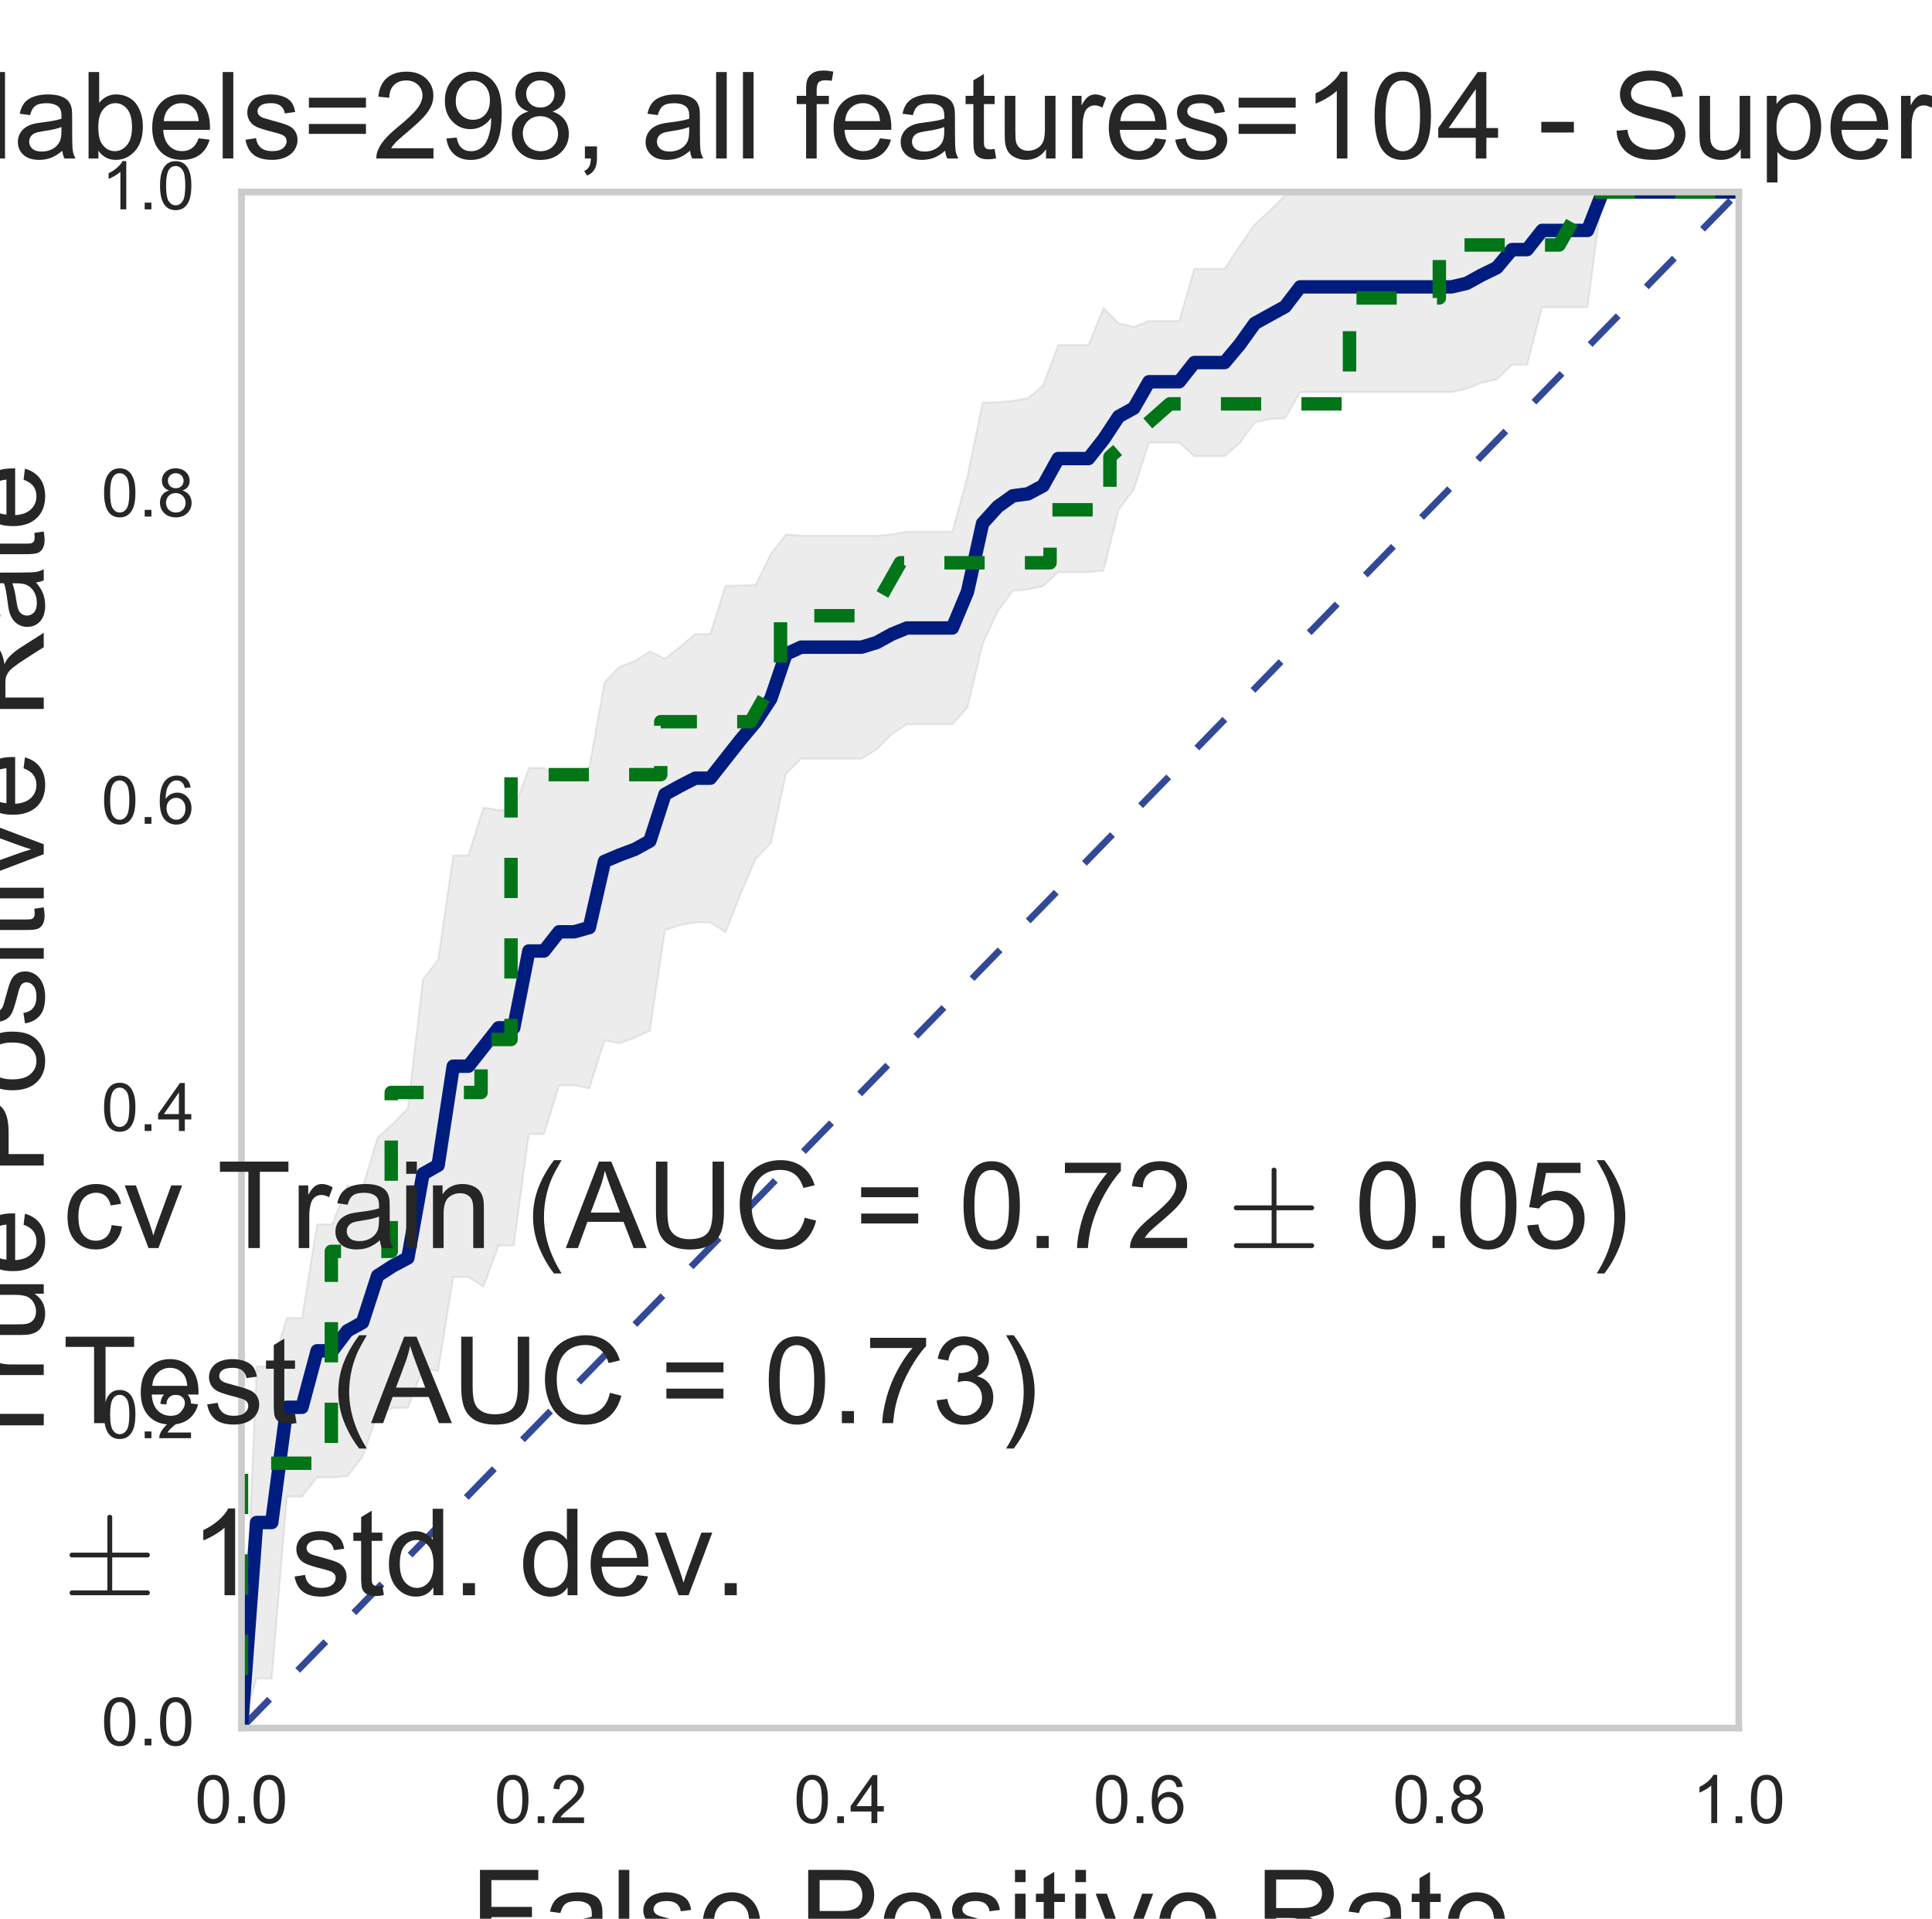 <?xml version="1.0" encoding="utf-8" standalone="no"?>
<!DOCTYPE svg PUBLIC "-//W3C//DTD SVG 1.1//EN"
  "http://www.w3.org/Graphics/SVG/1.1/DTD/svg11.dtd">
<!-- Created with matplotlib (http://matplotlib.org/) -->
<svg height="286pt" version="1.1" viewBox="0 0 288 286" width="288pt" xmlns="http://www.w3.org/2000/svg" xmlns:xlink="http://www.w3.org/1999/xlink">
 <defs>
  <style type="text/css">
*{stroke-linecap:butt;stroke-linejoin:round;stroke-miterlimit:100000;}
  </style>
 </defs>
 <g id="figure_1">
  <g id="patch_1">
   <path d="M 0 286.2 
L 288 286.2 
L 288 0 
L 0 0 
z
" style="fill:#ffffff;"/>
  </g>
  <g id="axes_1">
   <g id="patch_2">
    <path d="M 36 257.58 
L 259.2 257.58 
L 259.2 28.62 
L 36 28.62 
z
" style="fill:#ffffff;"/>
   </g>
   <g id="matplotlib.axis_1">
    <g id="xtick_1">
     <g id="line2d_1">
      <defs>
       <path d="M 0 0 
L 0 0 
" id="mf22474c6d6" style="stroke:#262626;"/>
      </defs>
      <g>
       <use style="fill:#262626;stroke:#262626;" x="36.0" xlink:href="#mf22474c6d6" y="257.58"/>
      </g>
     </g>
     <g id="line2d_2">
      <g>
       <use style="fill:#262626;stroke:#262626;" x="36.0" xlink:href="#mf22474c6d6" y="28.62"/>
      </g>
     </g>
     <g id="text_1">
      <!-- 0.0 -->
      <defs>
       <path d="M 4.156 35.297 
Q 4.156 48 6.766 55.734 
Q 9.375 63.484 14.516 67.672 
Q 19.672 71.875 27.484 71.875 
Q 33.25 71.875 37.594 69.547 
Q 41.938 67.234 44.766 62.859 
Q 47.609 58.5 49.219 52.219 
Q 50.828 45.953 50.828 35.297 
Q 50.828 22.703 48.234 14.969 
Q 45.656 7.234 40.5 3 
Q 35.359 -1.219 27.484 -1.219 
Q 17.141 -1.219 11.234 6.203 
Q 4.156 15.141 4.156 35.297 
M 13.188 35.297 
Q 13.188 17.672 17.312 11.828 
Q 21.438 6 27.484 6 
Q 33.547 6 37.672 11.859 
Q 41.797 17.719 41.797 35.297 
Q 41.797 52.984 37.672 58.781 
Q 33.547 64.594 27.391 64.594 
Q 21.344 64.594 17.719 59.469 
Q 13.188 52.938 13.188 35.297 
" id="ArialMT-30"/>
       <path d="M 9.078 0 
L 9.078 10.016 
L 19.094 10.016 
L 19.094 0 
z
" id="ArialMT-2e"/>
      </defs>
      <g style="fill:#262626;" transform="translate(29.05 271.738)scale(0.1 -0.1)">
       <use xlink:href="#ArialMT-30"/>
       <use x="55.615" xlink:href="#ArialMT-2e"/>
       <use x="83.398" xlink:href="#ArialMT-30"/>
      </g>
     </g>
    </g>
    <g id="xtick_2">
     <g id="line2d_3">
      <g>
       <use style="fill:#262626;stroke:#262626;" x="80.64" xlink:href="#mf22474c6d6" y="257.58"/>
      </g>
     </g>
     <g id="line2d_4">
      <g>
       <use style="fill:#262626;stroke:#262626;" x="80.64" xlink:href="#mf22474c6d6" y="28.62"/>
      </g>
     </g>
     <g id="text_2">
      <!-- 0.2 -->
      <defs>
       <path d="M 50.344 8.453 
L 50.344 0 
L 3.031 0 
Q 2.938 3.172 4.047 6.109 
Q 5.859 10.938 9.828 15.625 
Q 13.812 20.312 21.344 26.469 
Q 33.016 36.031 37.109 41.625 
Q 41.219 47.219 41.219 52.203 
Q 41.219 57.422 37.469 61 
Q 33.734 64.594 27.734 64.594 
Q 21.391 64.594 17.578 60.781 
Q 13.766 56.984 13.719 50.25 
L 4.688 51.172 
Q 5.609 61.281 11.656 66.578 
Q 17.719 71.875 27.938 71.875 
Q 38.234 71.875 44.234 66.156 
Q 50.25 60.453 50.25 52 
Q 50.25 47.703 48.484 43.547 
Q 46.734 39.406 42.656 34.812 
Q 38.578 30.219 29.109 22.219 
Q 21.188 15.578 18.938 13.203 
Q 16.703 10.844 15.234 8.453 
z
" id="ArialMT-32"/>
      </defs>
      <g style="fill:#262626;" transform="translate(73.69 271.738)scale(0.1 -0.1)">
       <use xlink:href="#ArialMT-30"/>
       <use x="55.615" xlink:href="#ArialMT-2e"/>
       <use x="83.398" xlink:href="#ArialMT-32"/>
      </g>
     </g>
    </g>
    <g id="xtick_3">
     <g id="line2d_5">
      <g>
       <use style="fill:#262626;stroke:#262626;" x="125.28" xlink:href="#mf22474c6d6" y="257.58"/>
      </g>
     </g>
     <g id="line2d_6">
      <g>
       <use style="fill:#262626;stroke:#262626;" x="125.28" xlink:href="#mf22474c6d6" y="28.62"/>
      </g>
     </g>
     <g id="text_3">
      <!-- 0.4 -->
      <defs>
       <path d="M 32.328 0 
L 32.328 17.141 
L 1.266 17.141 
L 1.266 25.203 
L 33.938 71.578 
L 41.109 71.578 
L 41.109 25.203 
L 50.781 25.203 
L 50.781 17.141 
L 41.109 17.141 
L 41.109 0 
z
M 32.328 25.203 
L 32.328 57.469 
L 9.906 25.203 
z
" id="ArialMT-34"/>
      </defs>
      <g style="fill:#262626;" transform="translate(118.33 271.738)scale(0.1 -0.1)">
       <use xlink:href="#ArialMT-30"/>
       <use x="55.615" xlink:href="#ArialMT-2e"/>
       <use x="83.398" xlink:href="#ArialMT-34"/>
      </g>
     </g>
    </g>
    <g id="xtick_4">
     <g id="line2d_7">
      <g>
       <use style="fill:#262626;stroke:#262626;" x="169.92" xlink:href="#mf22474c6d6" y="257.58"/>
      </g>
     </g>
     <g id="line2d_8">
      <g>
       <use style="fill:#262626;stroke:#262626;" x="169.92" xlink:href="#mf22474c6d6" y="28.62"/>
      </g>
     </g>
     <g id="text_4">
      <!-- 0.6 -->
      <defs>
       <path d="M 49.75 54.047 
L 41.016 53.375 
Q 39.844 58.547 37.703 60.891 
Q 34.125 64.656 28.906 64.656 
Q 24.703 64.656 21.531 62.312 
Q 17.391 59.281 14.984 53.469 
Q 12.594 47.656 12.5 36.922 
Q 15.672 41.75 20.266 44.094 
Q 24.859 46.438 29.891 46.438 
Q 38.672 46.438 44.844 39.969 
Q 51.031 33.5 51.031 23.25 
Q 51.031 16.5 48.125 10.719 
Q 45.219 4.938 40.141 1.859 
Q 35.062 -1.219 28.609 -1.219 
Q 17.625 -1.219 10.688 6.859 
Q 3.766 14.938 3.766 33.5 
Q 3.766 54.25 11.422 63.672 
Q 18.109 71.875 29.438 71.875 
Q 37.891 71.875 43.281 67.141 
Q 48.688 62.406 49.75 54.047 
M 13.875 23.188 
Q 13.875 18.656 15.797 14.5 
Q 17.719 10.359 21.188 8.172 
Q 24.656 6 28.469 6 
Q 34.031 6 38.031 10.484 
Q 42.047 14.984 42.047 22.703 
Q 42.047 30.125 38.078 34.391 
Q 34.125 38.672 28.125 38.672 
Q 22.172 38.672 18.016 34.391 
Q 13.875 30.125 13.875 23.188 
" id="ArialMT-36"/>
      </defs>
      <g style="fill:#262626;" transform="translate(162.97 271.738)scale(0.1 -0.1)">
       <use xlink:href="#ArialMT-30"/>
       <use x="55.615" xlink:href="#ArialMT-2e"/>
       <use x="83.398" xlink:href="#ArialMT-36"/>
      </g>
     </g>
    </g>
    <g id="xtick_5">
     <g id="line2d_9">
      <g>
       <use style="fill:#262626;stroke:#262626;" x="214.56" xlink:href="#mf22474c6d6" y="257.58"/>
      </g>
     </g>
     <g id="line2d_10">
      <g>
       <use style="fill:#262626;stroke:#262626;" x="214.56" xlink:href="#mf22474c6d6" y="28.62"/>
      </g>
     </g>
     <g id="text_5">
      <!-- 0.8 -->
      <defs>
       <path d="M 17.672 38.812 
Q 12.203 40.828 9.562 44.531 
Q 6.938 48.25 6.938 53.422 
Q 6.938 61.234 12.547 66.547 
Q 18.172 71.875 27.484 71.875 
Q 36.859 71.875 42.578 66.422 
Q 48.297 60.984 48.297 53.172 
Q 48.297 48.188 45.672 44.5 
Q 43.062 40.828 37.75 38.812 
Q 44.344 36.672 47.781 31.875 
Q 51.219 27.094 51.219 20.453 
Q 51.219 11.281 44.719 5.031 
Q 38.234 -1.219 27.641 -1.219 
Q 17.047 -1.219 10.547 5.047 
Q 4.047 11.328 4.047 20.703 
Q 4.047 27.688 7.594 32.391 
Q 11.141 37.109 17.672 38.812 
M 15.922 53.719 
Q 15.922 48.641 19.188 45.406 
Q 22.469 42.188 27.688 42.188 
Q 32.766 42.188 36.016 45.375 
Q 39.266 48.578 39.266 53.219 
Q 39.266 58.062 35.906 61.359 
Q 32.562 64.656 27.594 64.656 
Q 22.562 64.656 19.234 61.422 
Q 15.922 58.203 15.922 53.719 
M 13.094 20.656 
Q 13.094 16.891 14.875 13.375 
Q 16.656 9.859 20.172 7.922 
Q 23.688 6 27.734 6 
Q 34.031 6 38.125 10.047 
Q 42.234 14.109 42.234 20.359 
Q 42.234 26.703 38.016 30.859 
Q 33.797 35.016 27.438 35.016 
Q 21.234 35.016 17.156 30.906 
Q 13.094 26.812 13.094 20.656 
" id="ArialMT-38"/>
      </defs>
      <g style="fill:#262626;" transform="translate(207.61 271.738)scale(0.1 -0.1)">
       <use xlink:href="#ArialMT-30"/>
       <use x="55.615" xlink:href="#ArialMT-2e"/>
       <use x="83.398" xlink:href="#ArialMT-38"/>
      </g>
     </g>
    </g>
    <g id="xtick_6">
     <g id="line2d_11">
      <g>
       <use style="fill:#262626;stroke:#262626;" x="259.2" xlink:href="#mf22474c6d6" y="257.58"/>
      </g>
     </g>
     <g id="line2d_12">
      <g>
       <use style="fill:#262626;stroke:#262626;" x="259.2" xlink:href="#mf22474c6d6" y="28.62"/>
      </g>
     </g>
     <g id="text_6">
      <!-- 1.0 -->
      <defs>
       <path d="M 37.25 0 
L 28.469 0 
L 28.469 56 
Q 25.297 52.984 20.141 49.953 
Q 14.984 46.922 10.891 45.406 
L 10.891 53.906 
Q 18.266 57.375 23.781 62.297 
Q 29.297 67.234 31.594 71.875 
L 37.25 71.875 
z
" id="ArialMT-31"/>
      </defs>
      <g style="fill:#262626;" transform="translate(252.25 271.738)scale(0.1 -0.1)">
       <use xlink:href="#ArialMT-31"/>
       <use x="55.615" xlink:href="#ArialMT-2e"/>
       <use x="83.398" xlink:href="#ArialMT-30"/>
      </g>
     </g>
    </g>
    <g id="text_7">
     <!-- False Positive Rate -->
     <defs>
      <path d="M 40.438 6.391 
Q 35.547 2.25 31.031 0.531 
Q 26.516 -1.172 21.344 -1.172 
Q 12.797 -1.172 8.203 3 
Q 3.609 7.172 3.609 13.672 
Q 3.609 17.484 5.344 20.625 
Q 7.078 23.781 9.891 25.688 
Q 12.703 27.594 16.219 28.562 
Q 18.797 29.25 24.031 29.891 
Q 34.672 31.156 39.703 32.906 
Q 39.75 34.719 39.75 35.203 
Q 39.75 40.578 37.25 42.781 
Q 33.891 45.75 27.25 45.75 
Q 21.047 45.75 18.094 43.578 
Q 15.141 41.406 13.719 35.891 
L 5.125 37.062 
Q 6.297 42.578 8.984 45.969 
Q 11.672 49.359 16.75 51.188 
Q 21.828 53.031 28.516 53.031 
Q 35.156 53.031 39.297 51.469 
Q 43.453 49.906 45.406 47.531 
Q 47.359 45.172 48.141 41.547 
Q 48.578 39.312 48.578 33.453 
L 48.578 21.734 
Q 48.578 9.469 49.141 6.219 
Q 49.703 2.984 51.375 0 
L 42.188 0 
Q 40.828 2.734 40.438 6.391 
M 39.703 26.031 
Q 34.906 24.078 25.344 22.703 
Q 19.922 21.922 17.672 20.938 
Q 15.438 19.969 14.203 18.094 
Q 12.984 16.219 12.984 13.922 
Q 12.984 10.406 15.641 8.062 
Q 18.312 5.719 23.438 5.719 
Q 28.516 5.719 32.469 7.938 
Q 36.422 10.156 38.281 14.016 
Q 39.703 17 39.703 22.797 
z
" id="ArialMT-61"/>
      <path d="M 21 0 
L 1.266 51.859 
L 10.547 51.859 
L 21.688 20.797 
Q 23.484 15.766 25 10.359 
Q 26.172 14.453 28.266 20.219 
L 39.797 51.859 
L 48.828 51.859 
L 29.203 0 
z
" id="ArialMT-76"/>
      <path d="M 42.094 16.703 
L 51.172 15.578 
Q 49.031 7.625 43.219 3.219 
Q 37.406 -1.172 28.375 -1.172 
Q 17 -1.172 10.328 5.828 
Q 3.656 12.844 3.656 25.484 
Q 3.656 38.578 10.391 45.797 
Q 17.141 53.031 27.875 53.031 
Q 38.281 53.031 44.875 45.953 
Q 51.469 38.875 51.469 26.031 
Q 51.469 25.25 51.422 23.688 
L 12.75 23.688 
Q 13.234 15.141 17.578 10.594 
Q 21.922 6.062 28.422 6.062 
Q 33.25 6.062 36.672 8.594 
Q 40.094 11.141 42.094 16.703 
M 13.234 30.906 
L 42.188 30.906 
Q 41.609 37.453 38.875 40.719 
Q 34.672 45.797 27.984 45.797 
Q 21.922 45.797 17.797 41.75 
Q 13.672 37.703 13.234 30.906 
" id="ArialMT-65"/>
      <path d="M 25.781 7.859 
L 27.047 0.094 
Q 23.344 -0.688 20.406 -0.688 
Q 15.625 -0.688 12.984 0.828 
Q 10.359 2.344 9.281 4.812 
Q 8.203 7.281 8.203 15.188 
L 8.203 45.016 
L 1.766 45.016 
L 1.766 51.859 
L 8.203 51.859 
L 8.203 64.703 
L 16.938 69.969 
L 16.938 51.859 
L 25.781 51.859 
L 25.781 45.016 
L 16.938 45.016 
L 16.938 14.703 
Q 16.938 10.938 17.406 9.859 
Q 17.875 8.797 18.922 8.156 
Q 19.969 7.516 21.922 7.516 
Q 23.391 7.516 25.781 7.859 
" id="ArialMT-74"/>
      <path d="M 7.719 0 
L 7.719 71.578 
L 34.719 71.578 
Q 41.844 71.578 45.609 70.906 
Q 50.875 70.016 54.438 67.547 
Q 58.016 65.094 60.188 60.641 
Q 62.359 56.203 62.359 50.875 
Q 62.359 41.75 56.547 35.422 
Q 50.734 29.109 35.547 29.109 
L 17.188 29.109 
L 17.188 0 
z
M 17.188 37.547 
L 35.688 37.547 
Q 44.875 37.547 48.734 40.969 
Q 52.594 44.391 52.594 50.594 
Q 52.594 55.078 50.312 58.266 
Q 48.047 61.469 44.344 62.5 
Q 41.938 63.141 35.5 63.141 
L 17.188 63.141 
z
" id="ArialMT-50"/>
      <path d="M 3.078 15.484 
L 11.766 16.844 
Q 12.5 11.625 15.844 8.844 
Q 19.188 6.062 25.203 6.062 
Q 31.25 6.062 34.172 8.516 
Q 37.109 10.984 37.109 14.312 
Q 37.109 17.281 34.516 19 
Q 32.719 20.172 25.531 21.969 
Q 15.875 24.422 12.141 26.203 
Q 8.406 27.984 6.469 31.125 
Q 4.547 34.281 4.547 38.094 
Q 4.547 41.547 6.125 44.5 
Q 7.719 47.469 10.453 49.422 
Q 12.5 50.922 16.031 51.969 
Q 19.578 53.031 23.641 53.031 
Q 29.734 53.031 34.344 51.266 
Q 38.969 49.516 41.156 46.5 
Q 43.359 43.5 44.188 38.484 
L 35.594 37.312 
Q 35.016 41.312 32.203 43.547 
Q 29.391 45.797 24.266 45.797 
Q 18.219 45.797 15.625 43.797 
Q 13.031 41.797 13.031 39.109 
Q 13.031 37.406 14.109 36.031 
Q 15.188 34.625 17.484 33.688 
Q 18.797 33.203 25.25 31.453 
Q 34.578 28.953 38.25 27.359 
Q 41.938 25.781 44.031 22.75 
Q 46.141 19.734 46.141 15.234 
Q 46.141 10.844 43.578 6.953 
Q 41.016 3.078 36.172 0.953 
Q 31.344 -1.172 25.25 -1.172 
Q 15.141 -1.172 9.844 3.031 
Q 4.547 7.234 3.078 15.484 
" id="ArialMT-73"/>
      <path d="M 6.391 0 
L 6.391 71.578 
L 15.188 71.578 
L 15.188 0 
z
" id="ArialMT-6c"/>
      <path d="M 7.859 0 
L 7.859 71.578 
L 39.594 71.578 
Q 49.172 71.578 54.141 69.641 
Q 59.125 67.719 62.109 62.828 
Q 65.094 57.953 65.094 52.047 
Q 65.094 44.438 60.156 39.203 
Q 55.219 33.984 44.922 32.562 
Q 48.688 30.766 50.641 29 
Q 54.781 25.203 58.5 19.484 
L 70.953 0 
L 59.031 0 
L 49.562 14.891 
Q 45.406 21.344 42.719 24.75 
Q 40.047 28.172 37.922 29.531 
Q 35.797 30.906 33.594 31.453 
Q 31.984 31.781 28.328 31.781 
L 17.328 31.781 
L 17.328 0 
z
M 17.328 39.984 
L 37.703 39.984 
Q 44.188 39.984 47.844 41.328 
Q 51.516 42.672 53.422 45.625 
Q 55.328 48.578 55.328 52.047 
Q 55.328 57.125 51.641 60.391 
Q 47.953 63.672 39.984 63.672 
L 17.328 63.672 
z
" id="ArialMT-52"/>
      <path d="M 3.328 25.922 
Q 3.328 40.328 11.328 47.266 
Q 18.016 53.031 27.641 53.031 
Q 38.328 53.031 45.109 46.016 
Q 51.906 39.016 51.906 26.656 
Q 51.906 16.656 48.906 10.906 
Q 45.906 5.172 40.156 2 
Q 34.422 -1.172 27.641 -1.172 
Q 16.75 -1.172 10.031 5.812 
Q 3.328 12.797 3.328 25.922 
M 12.359 25.922 
Q 12.359 15.969 16.703 11.016 
Q 21.047 6.062 27.641 6.062 
Q 34.188 6.062 38.531 11.031 
Q 42.875 16.016 42.875 26.219 
Q 42.875 35.844 38.5 40.797 
Q 34.125 45.75 27.641 45.75 
Q 21.047 45.75 16.703 40.812 
Q 12.359 35.891 12.359 25.922 
" id="ArialMT-6f"/>
      <path d="M 8.203 0 
L 8.203 71.578 
L 56.5 71.578 
L 56.5 63.141 
L 17.672 63.141 
L 17.672 40.969 
L 51.266 40.969 
L 51.266 32.516 
L 17.672 32.516 
L 17.672 0 
z
" id="ArialMT-46"/>
      <path d="M 6.641 61.469 
L 6.641 71.578 
L 15.438 71.578 
L 15.438 61.469 
z
M 6.641 0 
L 6.641 51.859 
L 15.438 51.859 
L 15.438 0 
z
" id="ArialMT-69"/>
      <path id="ArialMT-20"/>
     </defs>
     <g style="fill:#262626;" transform="translate(70.071 291.609)scale(0.18 -0.18)">
      <use xlink:href="#ArialMT-46"/>
      <use x="61.084" xlink:href="#ArialMT-61"/>
      <use x="116.699" xlink:href="#ArialMT-6c"/>
      <use x="138.916" xlink:href="#ArialMT-73"/>
      <use x="188.916" xlink:href="#ArialMT-65"/>
      <use x="244.531" xlink:href="#ArialMT-20"/>
      <use x="272.314" xlink:href="#ArialMT-50"/>
      <use x="339.014" xlink:href="#ArialMT-6f"/>
      <use x="394.629" xlink:href="#ArialMT-73"/>
      <use x="444.629" xlink:href="#ArialMT-69"/>
      <use x="466.846" xlink:href="#ArialMT-74"/>
      <use x="494.629" xlink:href="#ArialMT-69"/>
      <use x="516.846" xlink:href="#ArialMT-76"/>
      <use x="566.846" xlink:href="#ArialMT-65"/>
      <use x="622.461" xlink:href="#ArialMT-20"/>
      <use x="650.244" xlink:href="#ArialMT-52"/>
      <use x="722.461" xlink:href="#ArialMT-61"/>
      <use x="778.076" xlink:href="#ArialMT-74"/>
      <use x="805.859" xlink:href="#ArialMT-65"/>
     </g>
    </g>
   </g>
   <g id="matplotlib.axis_2">
    <g id="ytick_1">
     <g id="line2d_13">
      <g>
       <use style="fill:#262626;stroke:#262626;" x="36.0" xlink:href="#mf22474c6d6" y="257.58"/>
      </g>
     </g>
     <g id="line2d_14">
      <g>
       <use style="fill:#262626;stroke:#262626;" x="259.2" xlink:href="#mf22474c6d6" y="257.58"/>
      </g>
     </g>
     <g id="text_8">
      <!-- 0.0 -->
      <g style="fill:#262626;" transform="translate(15.1 260.165)scale(0.1 -0.1)">
       <use xlink:href="#ArialMT-30"/>
       <use x="55.615" xlink:href="#ArialMT-2e"/>
       <use x="83.398" xlink:href="#ArialMT-30"/>
      </g>
     </g>
    </g>
    <g id="ytick_2">
     <g id="line2d_15">
      <g>
       <use style="fill:#262626;stroke:#262626;" x="36.0" xlink:href="#mf22474c6d6" y="211.788"/>
      </g>
     </g>
     <g id="line2d_16">
      <g>
       <use style="fill:#262626;stroke:#262626;" x="259.2" xlink:href="#mf22474c6d6" y="211.788"/>
      </g>
     </g>
     <g id="text_9">
      <!-- 0.2 -->
      <g style="fill:#262626;" transform="translate(15.1 214.373)scale(0.1 -0.1)">
       <use xlink:href="#ArialMT-30"/>
       <use x="55.615" xlink:href="#ArialMT-2e"/>
       <use x="83.398" xlink:href="#ArialMT-32"/>
      </g>
     </g>
    </g>
    <g id="ytick_3">
     <g id="line2d_17">
      <g>
       <use style="fill:#262626;stroke:#262626;" x="36.0" xlink:href="#mf22474c6d6" y="165.996"/>
      </g>
     </g>
     <g id="line2d_18">
      <g>
       <use style="fill:#262626;stroke:#262626;" x="259.2" xlink:href="#mf22474c6d6" y="165.996"/>
      </g>
     </g>
     <g id="text_10">
      <!-- 0.4 -->
      <g style="fill:#262626;" transform="translate(15.1 168.581)scale(0.1 -0.1)">
       <use xlink:href="#ArialMT-30"/>
       <use x="55.615" xlink:href="#ArialMT-2e"/>
       <use x="83.398" xlink:href="#ArialMT-34"/>
      </g>
     </g>
    </g>
    <g id="ytick_4">
     <g id="line2d_19">
      <g>
       <use style="fill:#262626;stroke:#262626;" x="36.0" xlink:href="#mf22474c6d6" y="120.204"/>
      </g>
     </g>
     <g id="line2d_20">
      <g>
       <use style="fill:#262626;stroke:#262626;" x="259.2" xlink:href="#mf22474c6d6" y="120.204"/>
      </g>
     </g>
     <g id="text_11">
      <!-- 0.6 -->
      <g style="fill:#262626;" transform="translate(15.1 122.789)scale(0.1 -0.1)">
       <use xlink:href="#ArialMT-30"/>
       <use x="55.615" xlink:href="#ArialMT-2e"/>
       <use x="83.398" xlink:href="#ArialMT-36"/>
      </g>
     </g>
    </g>
    <g id="ytick_5">
     <g id="line2d_21">
      <g>
       <use style="fill:#262626;stroke:#262626;" x="36.0" xlink:href="#mf22474c6d6" y="74.412"/>
      </g>
     </g>
     <g id="line2d_22">
      <g>
       <use style="fill:#262626;stroke:#262626;" x="259.2" xlink:href="#mf22474c6d6" y="74.412"/>
      </g>
     </g>
     <g id="text_12">
      <!-- 0.8 -->
      <g style="fill:#262626;" transform="translate(15.1 76.997)scale(0.1 -0.1)">
       <use xlink:href="#ArialMT-30"/>
       <use x="55.615" xlink:href="#ArialMT-2e"/>
       <use x="83.398" xlink:href="#ArialMT-38"/>
      </g>
     </g>
    </g>
    <g id="ytick_6">
     <g id="line2d_23">
      <g>
       <use style="fill:#262626;stroke:#262626;" x="36.0" xlink:href="#mf22474c6d6" y="28.62"/>
      </g>
     </g>
     <g id="line2d_24">
      <g>
       <use style="fill:#262626;stroke:#262626;" x="259.2" xlink:href="#mf22474c6d6" y="28.62"/>
      </g>
     </g>
     <g id="text_13">
      <!-- 1.0 -->
      <g style="fill:#262626;" transform="translate(15.1 31.205)scale(0.1 -0.1)">
       <use xlink:href="#ArialMT-31"/>
       <use x="55.615" xlink:href="#ArialMT-2e"/>
       <use x="83.398" xlink:href="#ArialMT-30"/>
      </g>
     </g>
    </g>
    <g id="text_14">
     <!-- True Positive Rate -->
     <defs>
      <path d="M 40.578 0 
L 40.578 7.625 
Q 34.516 -1.172 24.125 -1.172 
Q 19.531 -1.172 15.547 0.578 
Q 11.578 2.344 9.641 5 
Q 7.719 7.672 6.938 11.531 
Q 6.391 14.109 6.391 19.734 
L 6.391 51.859 
L 15.188 51.859 
L 15.188 23.094 
Q 15.188 16.219 15.719 13.812 
Q 16.547 10.359 19.234 8.375 
Q 21.922 6.391 25.875 6.391 
Q 29.828 6.391 33.297 8.422 
Q 36.766 10.453 38.203 13.938 
Q 39.656 17.438 39.656 24.078 
L 39.656 51.859 
L 48.438 51.859 
L 48.438 0 
z
" id="ArialMT-75"/>
      <path d="M 6.5 0 
L 6.5 51.859 
L 14.406 51.859 
L 14.406 44 
Q 17.438 49.516 20 51.266 
Q 22.562 53.031 25.641 53.031 
Q 30.078 53.031 34.672 50.203 
L 31.641 42.047 
Q 28.422 43.953 25.203 43.953 
Q 22.312 43.953 20.016 42.219 
Q 17.719 40.484 16.75 37.406 
Q 15.281 32.719 15.281 27.156 
L 15.281 0 
z
" id="ArialMT-72"/>
      <path d="M 25.922 0 
L 25.922 63.141 
L 2.344 63.141 
L 2.344 71.578 
L 59.078 71.578 
L 59.078 63.141 
L 35.406 63.141 
L 35.406 0 
z
" id="ArialMT-54"/>
     </defs>
     <g style="fill:#262626;" transform="translate(6.522 217.122)rotate(-90.0)scale(0.18 -0.18)">
      <use xlink:href="#ArialMT-54"/>
      <use x="61.037" xlink:href="#ArialMT-72"/>
      <use x="94.338" xlink:href="#ArialMT-75"/>
      <use x="149.953" xlink:href="#ArialMT-65"/>
      <use x="205.568" xlink:href="#ArialMT-20"/>
      <use x="233.352" xlink:href="#ArialMT-50"/>
      <use x="300.051" xlink:href="#ArialMT-6f"/>
      <use x="355.666" xlink:href="#ArialMT-73"/>
      <use x="405.666" xlink:href="#ArialMT-69"/>
      <use x="427.883" xlink:href="#ArialMT-74"/>
      <use x="455.666" xlink:href="#ArialMT-69"/>
      <use x="477.883" xlink:href="#ArialMT-76"/>
      <use x="527.883" xlink:href="#ArialMT-65"/>
      <use x="583.498" xlink:href="#ArialMT-20"/>
      <use x="611.281" xlink:href="#ArialMT-52"/>
      <use x="683.498" xlink:href="#ArialMT-61"/>
      <use x="739.113" xlink:href="#ArialMT-74"/>
      <use x="766.896" xlink:href="#ArialMT-65"/>
     </g>
    </g>
   </g>
   <g id="PolyCollection_1">
    <defs>
     <path d="M 36 -28.62 
L 36 -28.62 
L 38.255 -35.99 
L 40.509 -35.99 
L 42.764 -63.119 
L 45.018 -63.119 
L 47.273 -65.987 
L 49.527 -65.987 
L 51.782 -66.165 
L 54.036 -69.049 
L 56.291 -75.426 
L 58.545 -76.308 
L 60.8 -76.387 
L 63.055 -82.232 
L 65.309 -81.833 
L 67.564 -95.854 
L 69.818 -95.854 
L 72.073 -94.437 
L 74.327 -100.537 
L 76.582 -100.537 
L 78.836 -117.162 
L 81.091 -117.162 
L 83.345 -124.423 
L 85.6 -124.423 
L 87.855 -123.973 
L 90.109 -131.117 
L 92.364 -130.689 
L 94.618 -131.517 
L 96.873 -132.562 
L 99.127 -147.577 
L 101.382 -148.292 
L 103.636 -148.708 
L 105.891 -148.708 
L 108.145 -147.234 
L 110.4 -152.938 
L 112.655 -158.201 
L 114.909 -160.483 
L 117.164 -170.851 
L 119.418 -173.105 
L 121.673 -173.105 
L 123.927 -173.105 
L 126.182 -173.105 
L 128.436 -173.105 
L 130.691 -174.508 
L 132.945 -176.78 
L 135.2 -178.237 
L 137.455 -178.237 
L 139.709 -178.237 
L 141.964 -178.237 
L 144.218 -180.753 
L 146.473 -190.19 
L 148.727 -195.082 
L 150.982 -198.133 
L 153.236 -198.317 
L 155.491 -198.821 
L 157.745 -200.918 
L 160 -200.918 
L 162.255 -200.918 
L 164.509 -201.14 
L 166.764 -210.231 
L 169.018 -213.247 
L 171.273 -220.221 
L 173.527 -220.221 
L 175.782 -220.221 
L 178.036 -218.19 
L 180.291 -218.19 
L 182.545 -218.19 
L 184.8 -220.156 
L 187.055 -223.22 
L 189.309 -223.709 
L 191.564 -223.857 
L 193.818 -227.759 
L 196.073 -227.759 
L 198.327 -227.759 
L 200.582 -227.759 
L 202.836 -227.759 
L 205.091 -227.759 
L 207.345 -227.759 
L 209.6 -227.759 
L 211.855 -227.759 
L 214.109 -227.759 
L 216.364 -227.759 
L 218.618 -228.25 
L 220.873 -229.149 
L 223.127 -229.638 
L 225.382 -231.822 
L 227.636 -231.822 
L 229.891 -240.408 
L 232.145 -240.408 
L 234.4 -240.408 
L 236.655 -240.408 
L 238.909 -257.58 
L 241.164 -257.58 
L 243.418 -257.58 
L 245.673 -257.58 
L 247.927 -257.58 
L 250.182 -257.58 
L 252.436 -257.58 
L 254.691 -257.58 
L 256.945 -257.58 
L 259.2 -257.58 
L 259.2 -257.58 
L 259.2 -257.58 
L 256.945 -257.58 
L 254.691 -257.58 
L 252.436 -257.58 
L 250.182 -257.58 
L 247.927 -257.58 
L 245.673 -257.58 
L 243.418 -257.58 
L 241.164 -257.58 
L 238.909 -257.58 
L 236.655 -257.58 
L 234.4 -257.58 
L 232.145 -257.58 
L 229.891 -257.58 
L 227.636 -257.58 
L 225.382 -257.58 
L 223.127 -257.58 
L 220.873 -257.58 
L 218.618 -257.58 
L 216.364 -257.58 
L 214.109 -257.58 
L 211.855 -257.58 
L 209.6 -257.58 
L 207.345 -257.58 
L 205.091 -257.58 
L 202.836 -257.58 
L 200.582 -257.58 
L 198.327 -257.58 
L 196.073 -257.58 
L 193.818 -257.58 
L 191.564 -257.123 
L 189.309 -254.784 
L 187.055 -252.787 
L 184.8 -249.548 
L 182.545 -246.127 
L 180.291 -246.127 
L 178.036 -246.127 
L 175.782 -238.372 
L 173.527 -238.372 
L 171.273 -238.372 
L 169.018 -237.483 
L 166.764 -238.013 
L 164.509 -240.282 
L 162.255 -234.78 
L 160 -234.78 
L 157.745 -234.78 
L 155.491 -228.758 
L 153.236 -226.867 
L 150.982 -226.453 
L 148.727 -226.267 
L 146.473 -226.185 
L 144.218 -215.213 
L 141.964 -206.954 
L 139.709 -206.954 
L 137.455 -206.954 
L 135.2 -206.954 
L 132.945 -206.561 
L 130.691 -206.347 
L 128.436 -206.362 
L 126.182 -206.362 
L 123.927 -206.362 
L 121.673 -206.362 
L 119.418 -206.362 
L 117.164 -206.535 
L 114.909 -203.643 
L 112.655 -199.044 
L 110.4 -198.92 
L 108.145 -198.9 
L 105.891 -191.701 
L 103.636 -191.701 
L 101.382 -189.805 
L 99.127 -188.034 
L 96.873 -189.114 
L 94.618 -187.673 
L 92.364 -186.825 
L 90.109 -184.488 
L 87.855 -171.917 
L 85.6 -170.195 
L 83.345 -170.195 
L 81.091 -171.731 
L 78.836 -171.731 
L 76.582 -165.461 
L 74.327 -165.461 
L 72.073 -165.836 
L 69.818 -158.696 
L 67.564 -158.696 
L 65.309 -143.161 
L 63.055 -140.218 
L 60.8 -120.997 
L 58.545 -118.682 
L 56.291 -116.65 
L 54.036 -109.092 
L 51.782 -109.49 
L 49.527 -103.713 
L 47.273 -103.713 
L 45.018 -89.746 
L 42.764 -89.746 
L 40.509 -82.531 
L 38.255 -82.531 
L 36 -28.62 
z
" id="mb540f3190d" style="stroke:#808080;stroke-opacity:0.15;stroke-width:0.3;"/>
    </defs>
    <g clip-path="url(#pd8558bda96)">
     <use style="fill:#808080;fill-opacity:0.15;stroke:#808080;stroke-opacity:0.15;stroke-width:0.3;" x="0.0" xlink:href="#mb540f3190d" y="286.2"/>
    </g>
   </g>
   <g id="line2d_25">
    <path clip-path="url(#pd8558bda96)" d="M 36 257.58 
L 259.2 28.62 
" style="fill:none;opacity:0.8;stroke:#001c7f;stroke-dasharray:6,6;stroke-dashoffset:0.0;"/>
   </g>
   <g id="line2d_26">
    <path clip-path="url(#pd8558bda96)" d="M 36 257.58 
L 38.255 226.94 
L 40.509 226.94 
L 42.764 209.768 
L 45.018 209.768 
L 47.273 201.35 
L 49.527 201.35 
L 51.782 198.372 
L 54.036 197.129 
L 56.291 190.162 
L 58.545 188.705 
L 60.8 187.508 
L 63.055 174.975 
L 65.309 173.703 
L 67.564 158.925 
L 69.818 158.925 
L 72.073 156.063 
L 74.327 153.201 
L 76.582 153.201 
L 78.836 141.753 
L 81.091 141.753 
L 83.345 138.891 
L 85.6 138.891 
L 87.855 138.255 
L 90.109 128.397 
L 92.364 127.443 
L 94.618 126.605 
L 96.873 125.362 
L 99.127 118.395 
L 101.382 117.152 
L 103.636 115.995 
L 105.891 115.995 
L 108.145 113.133 
L 110.4 110.271 
L 112.655 107.578 
L 114.909 104.137 
L 117.164 97.507 
L 119.418 96.466 
L 121.673 96.466 
L 123.927 96.466 
L 126.182 96.466 
L 128.436 96.466 
L 130.691 95.772 
L 132.945 94.529 
L 135.2 93.604 
L 137.455 93.604 
L 139.709 93.604 
L 141.964 93.604 
L 144.218 88.217 
L 146.473 78.012 
L 148.727 75.526 
L 150.982 73.907 
L 153.236 73.608 
L 155.491 72.41 
L 157.745 68.351 
L 160 68.351 
L 162.255 68.351 
L 164.509 65.489 
L 166.764 62.078 
L 169.018 60.835 
L 171.273 56.903 
L 173.527 56.903 
L 175.782 56.903 
L 178.036 54.041 
L 180.291 54.041 
L 182.545 54.041 
L 184.8 51.348 
L 187.055 48.197 
L 189.309 46.953 
L 191.564 45.71 
L 193.818 42.762 
L 196.073 42.762 
L 198.327 42.762 
L 200.582 42.762 
L 202.836 42.762 
L 205.091 42.762 
L 207.345 42.762 
L 209.6 42.762 
L 211.855 42.762 
L 214.109 42.762 
L 216.364 42.762 
L 218.618 42.241 
L 220.873 40.998 
L 223.127 39.9 
L 225.382 37.206 
L 227.636 37.206 
L 229.891 34.344 
L 232.145 34.344 
L 234.4 34.344 
L 236.655 34.344 
L 238.909 28.62 
L 241.164 28.62 
L 243.418 28.62 
L 245.673 28.62 
L 247.927 28.62 
L 250.182 28.62 
L 252.436 28.62 
L 254.691 28.62 
L 256.945 28.62 
L 259.2 28.62 
" style="fill:none;stroke:#001c7f;stroke-linecap:round;stroke-width:2.0;"/>
   </g>
   <g id="line2d_27">
    <path clip-path="url(#pd8558bda96)" d="M 36 249.685 
L 36 218.104 
L 49.392 218.104 
L 49.392 202.314 
L 49.392 186.523 
L 58.32 186.523 
L 58.32 162.838 
L 71.712 162.838 
L 71.712 154.943 
L 76.176 154.943 
L 76.176 139.152 
L 76.176 115.467 
L 89.568 115.467 
L 98.496 115.467 
L 98.496 107.572 
L 111.888 107.572 
L 116.352 99.677 
L 116.352 91.781 
L 129.744 91.781 
L 134.208 83.886 
L 143.136 83.886 
L 152.064 83.886 
L 156.528 83.886 
L 156.528 75.991 
L 165.456 75.991 
L 165.456 68.096 
L 174.384 60.201 
L 178.848 60.201 
L 187.776 60.201 
L 201.168 60.201 
L 201.168 44.41 
L 214.56 44.41 
L 214.56 36.515 
L 232.416 36.515 
L 236.88 28.62 
L 245.808 28.62 
L 254.736 28.62 
L 259.2 28.62 
" style="fill:none;stroke:#017517;stroke-dasharray:6,6;stroke-dashoffset:0.0;stroke-width:2.0;"/>
   </g>
   <g id="patch_3">
    <path d="M 36 28.62 
L 259.2 28.62 
" style="fill:none;stroke:#cccccc;stroke-linecap:square;stroke-linejoin:miter;"/>
   </g>
   <g id="patch_4">
    <path d="M 259.2 257.58 
L 259.2 28.62 
" style="fill:none;stroke:#cccccc;stroke-linecap:square;stroke-linejoin:miter;"/>
   </g>
   <g id="patch_5">
    <path d="M 36 257.58 
L 259.2 257.58 
" style="fill:none;stroke:#cccccc;stroke-linecap:square;stroke-linejoin:miter;"/>
   </g>
   <g id="patch_6">
    <path d="M 36 257.58 
L 36 28.62 
" style="fill:none;stroke:#cccccc;stroke-linecap:square;stroke-linejoin:miter;"/>
   </g>
   <g id="text_15">
    <!-- ROC Original X HD labels=298, all features=104 - Supervised cv RF classifier -->
    <defs>
     <path d="M 40.438 19 
L 49.078 17.875 
Q 47.656 8.938 41.812 3.875 
Q 35.984 -1.172 27.484 -1.172 
Q 16.844 -1.172 10.375 5.781 
Q 3.906 12.75 3.906 25.734 
Q 3.906 34.125 6.688 40.422 
Q 9.469 46.734 15.156 49.875 
Q 20.844 53.031 27.547 53.031 
Q 35.984 53.031 41.359 48.75 
Q 46.734 44.484 48.25 36.625 
L 39.703 35.297 
Q 38.484 40.531 35.375 43.156 
Q 32.281 45.797 27.875 45.797 
Q 21.234 45.797 17.078 41.031 
Q 12.938 36.281 12.938 25.984 
Q 12.938 15.531 16.938 10.797 
Q 20.953 6.062 27.391 6.062 
Q 32.562 6.062 36.031 9.234 
Q 39.5 12.406 40.438 19 
" id="ArialMT-63"/>
     <path d="M 8.016 0 
L 8.016 71.578 
L 17.484 71.578 
L 17.484 42.188 
L 54.688 42.188 
L 54.688 71.578 
L 64.156 71.578 
L 64.156 0 
L 54.688 0 
L 54.688 33.734 
L 17.484 33.734 
L 17.484 0 
z
" id="ArialMT-48"/>
     <path d="M 0.438 0 
L 28.125 37.312 
L 3.719 71.578 
L 14.984 71.578 
L 27.984 53.219 
Q 32.031 47.516 33.734 44.438 
Q 36.141 48.344 39.406 52.594 
L 53.812 71.578 
L 64.109 71.578 
L 38.969 37.844 
L 66.062 0 
L 54.344 0 
L 36.328 25.531 
Q 34.812 27.734 33.203 30.328 
Q 30.812 26.422 29.781 24.953 
L 11.812 0 
z
" id="ArialMT-58"/>
     <path d="M 4.984 -4.297 
L 13.531 -5.562 
Q 14.062 -9.516 16.5 -11.328 
Q 19.781 -13.766 25.438 -13.766 
Q 31.547 -13.766 34.859 -11.328 
Q 38.188 -8.891 39.359 -4.5 
Q 40.047 -1.812 39.984 6.781 
Q 34.234 0 25.641 0 
Q 14.938 0 9.078 7.719 
Q 3.219 15.438 3.219 26.219 
Q 3.219 33.641 5.906 39.906 
Q 8.594 46.188 13.688 49.609 
Q 18.797 53.031 25.688 53.031 
Q 34.859 53.031 40.828 45.609 
L 40.828 51.859 
L 48.922 51.859 
L 48.922 7.031 
Q 48.922 -5.078 46.453 -10.125 
Q 44 -15.188 38.641 -18.109 
Q 33.297 -21.047 25.484 -21.047 
Q 16.219 -21.047 10.5 -16.875 
Q 4.781 -12.703 4.984 -4.297 
M 12.25 26.859 
Q 12.25 16.656 16.297 11.969 
Q 20.359 7.281 26.469 7.281 
Q 32.516 7.281 36.609 11.938 
Q 40.719 16.609 40.719 26.562 
Q 40.719 36.078 36.5 40.906 
Q 32.281 45.75 26.312 45.75 
Q 20.453 45.75 16.344 40.984 
Q 12.25 36.234 12.25 26.859 
" id="ArialMT-67"/>
     <path d="M 8.688 0 
L 8.688 45.016 
L 0.922 45.016 
L 0.922 51.859 
L 8.688 51.859 
L 8.688 57.375 
Q 8.688 62.594 9.625 65.141 
Q 10.891 68.562 14.078 70.672 
Q 17.281 72.797 23.047 72.797 
Q 26.766 72.797 31.25 71.922 
L 29.938 64.266 
Q 27.203 64.75 24.75 64.75 
Q 20.75 64.75 19.094 63.031 
Q 17.438 61.328 17.438 56.641 
L 17.438 51.859 
L 27.547 51.859 
L 27.547 45.016 
L 17.438 45.016 
L 17.438 0 
z
" id="ArialMT-66"/>
     <path d="M 14.703 0 
L 6.547 0 
L 6.547 71.578 
L 15.328 71.578 
L 15.328 46.047 
Q 20.906 53.031 29.547 53.031 
Q 34.328 53.031 38.594 51.094 
Q 42.875 49.172 45.625 45.672 
Q 48.391 42.188 49.953 37.25 
Q 51.516 32.328 51.516 26.703 
Q 51.516 13.375 44.922 6.094 
Q 38.328 -1.172 29.109 -1.172 
Q 19.922 -1.172 14.703 6.5 
z
M 14.594 26.312 
Q 14.594 17 17.141 12.844 
Q 21.297 6.062 28.375 6.062 
Q 34.125 6.062 38.328 11.062 
Q 42.531 16.062 42.531 25.984 
Q 42.531 36.141 38.5 40.969 
Q 34.469 45.797 28.766 45.797 
Q 23 45.797 18.797 40.797 
Q 14.594 35.797 14.594 26.312 
" id="ArialMT-62"/>
     <path d="M 8.891 0 
L 8.891 10.016 
L 18.891 10.016 
L 18.891 0 
Q 18.891 -5.516 16.938 -8.906 
Q 14.984 -12.312 10.75 -14.156 
L 8.297 -10.406 
Q 11.078 -9.188 12.391 -6.812 
Q 13.719 -4.438 13.875 0 
z
" id="ArialMT-2c"/>
     <path d="M 58.797 25.094 
L 68.266 22.703 
Q 65.281 11.031 57.547 4.906 
Q 49.812 -1.219 38.625 -1.219 
Q 27.047 -1.219 19.797 3.484 
Q 12.547 8.203 8.766 17.141 
Q 4.984 26.078 4.984 36.328 
Q 4.984 47.516 9.25 55.828 
Q 13.531 64.156 21.406 68.469 
Q 29.297 72.797 38.766 72.797 
Q 49.516 72.797 56.828 67.328 
Q 64.156 61.859 67.047 51.953 
L 57.719 49.75 
Q 55.219 57.562 50.484 61.125 
Q 45.75 64.703 38.578 64.703 
Q 30.328 64.703 24.781 60.734 
Q 19.234 56.781 16.984 50.109 
Q 14.75 43.453 14.75 36.375 
Q 14.75 27.25 17.406 20.438 
Q 20.062 13.625 25.672 10.25 
Q 31.297 6.891 37.844 6.891 
Q 45.797 6.891 51.312 11.469 
Q 56.844 16.062 58.797 25.094 
" id="ArialMT-43"/>
     <path d="M 3.172 21.484 
L 3.172 30.328 
L 30.172 30.328 
L 30.172 21.484 
z
" id="ArialMT-2d"/>
     <path d="M 52.828 42.094 
L 5.562 42.094 
L 5.562 50.297 
L 52.828 50.297 
z
M 52.828 20.359 
L 5.562 20.359 
L 5.562 28.562 
L 52.828 28.562 
z
" id="ArialMT-3d"/>
     <path d="M 7.719 0 
L 7.719 71.578 
L 32.375 71.578 
Q 40.719 71.578 45.125 70.562 
Q 51.266 69.141 55.609 65.438 
Q 61.281 60.641 64.078 53.188 
Q 66.891 45.75 66.891 36.188 
Q 66.891 28.031 64.984 21.734 
Q 63.094 15.438 60.109 11.297 
Q 57.125 7.172 53.578 4.797 
Q 50.047 2.438 45.047 1.219 
Q 40.047 0 33.547 0 
z
M 17.188 8.453 
L 32.469 8.453 
Q 39.547 8.453 43.578 9.766 
Q 47.609 11.078 50 13.484 
Q 53.375 16.844 55.25 22.531 
Q 57.125 28.219 57.125 36.328 
Q 57.125 47.562 53.438 53.594 
Q 49.75 59.625 44.484 61.672 
Q 40.672 63.141 32.234 63.141 
L 17.188 63.141 
z
" id="ArialMT-44"/>
     <path d="M 5.469 16.547 
L 13.922 17.328 
Q 14.984 11.375 18.016 8.688 
Q 21.047 6 25.781 6 
Q 29.828 6 32.875 7.859 
Q 35.938 9.719 37.891 12.812 
Q 39.844 15.922 41.156 21.188 
Q 42.484 26.469 42.484 31.938 
Q 42.484 32.516 42.438 33.688 
Q 39.797 29.5 35.234 26.875 
Q 30.672 24.266 25.344 24.266 
Q 16.453 24.266 10.297 30.703 
Q 4.156 37.156 4.156 47.703 
Q 4.156 58.594 10.578 65.234 
Q 17 71.875 26.656 71.875 
Q 33.641 71.875 39.422 68.109 
Q 45.219 64.359 48.219 57.391 
Q 51.219 50.438 51.219 37.25 
Q 51.219 23.531 48.234 15.406 
Q 45.266 7.281 39.375 3.031 
Q 33.5 -1.219 25.594 -1.219 
Q 17.188 -1.219 11.859 3.438 
Q 6.547 8.109 5.469 16.547 
M 41.453 48.141 
Q 41.453 55.719 37.422 60.156 
Q 33.406 64.594 27.734 64.594 
Q 21.875 64.594 17.531 59.812 
Q 13.188 55.031 13.188 47.406 
Q 13.188 40.578 17.312 36.297 
Q 21.438 32.031 27.484 32.031 
Q 33.594 32.031 37.516 36.297 
Q 41.453 40.578 41.453 48.141 
" id="ArialMT-39"/>
     <path d="M 6.594 0 
L 6.594 51.859 
L 14.5 51.859 
L 14.5 44.484 
Q 20.219 53.031 31 53.031 
Q 35.688 53.031 39.625 51.344 
Q 43.562 49.656 45.516 46.922 
Q 47.469 44.188 48.25 40.438 
Q 48.734 37.984 48.734 31.891 
L 48.734 0 
L 39.938 0 
L 39.938 31.547 
Q 39.938 36.922 38.906 39.578 
Q 37.891 42.234 35.281 43.812 
Q 32.672 45.406 29.156 45.406 
Q 23.531 45.406 19.453 41.844 
Q 15.375 38.281 15.375 28.328 
L 15.375 0 
z
" id="ArialMT-6e"/>
     <path d="M 4.5 23 
L 13.422 23.781 
Q 14.062 18.406 16.375 14.969 
Q 18.703 11.531 23.578 9.406 
Q 28.469 7.281 34.578 7.281 
Q 39.984 7.281 44.141 8.891 
Q 48.297 10.5 50.312 13.297 
Q 52.344 16.109 52.344 19.438 
Q 52.344 22.797 50.391 25.312 
Q 48.438 27.828 43.953 29.547 
Q 41.062 30.672 31.203 33.031 
Q 21.344 35.406 17.391 37.5 
Q 12.25 40.188 9.734 44.156 
Q 7.234 48.141 7.234 53.078 
Q 7.234 58.5 10.297 63.203 
Q 13.375 67.922 19.281 70.359 
Q 25.203 72.797 32.422 72.797 
Q 40.375 72.797 46.453 70.234 
Q 52.547 67.672 55.812 62.688 
Q 59.078 57.719 59.328 51.422 
L 50.25 50.734 
Q 49.516 57.516 45.281 60.984 
Q 41.062 64.453 32.812 64.453 
Q 24.219 64.453 20.281 61.297 
Q 16.359 58.156 16.359 53.719 
Q 16.359 49.859 19.141 47.359 
Q 21.875 44.875 33.422 42.266 
Q 44.969 39.656 49.266 37.703 
Q 55.516 34.812 58.484 30.391 
Q 61.469 25.984 61.469 20.219 
Q 61.469 14.5 58.203 9.438 
Q 54.938 4.391 48.797 1.578 
Q 42.672 -1.219 35.016 -1.219 
Q 25.297 -1.219 18.719 1.609 
Q 12.156 4.438 8.422 10.125 
Q 4.688 15.828 4.5 23 
" id="ArialMT-53"/>
     <path d="M 6.594 -19.875 
L 6.594 51.859 
L 14.594 51.859 
L 14.594 45.125 
Q 17.438 49.078 21 51.047 
Q 24.562 53.031 29.641 53.031 
Q 36.281 53.031 41.359 49.609 
Q 46.438 46.188 49.016 39.953 
Q 51.609 33.734 51.609 26.312 
Q 51.609 18.359 48.75 11.984 
Q 45.906 5.609 40.453 2.219 
Q 35.016 -1.172 29 -1.172 
Q 24.609 -1.172 21.109 0.688 
Q 17.625 2.547 15.375 5.375 
L 15.375 -19.875 
z
M 14.547 25.641 
Q 14.547 15.625 18.594 10.844 
Q 22.656 6.062 28.422 6.062 
Q 34.281 6.062 38.453 11.016 
Q 42.625 15.969 42.625 26.375 
Q 42.625 36.281 38.547 41.203 
Q 34.469 46.141 28.812 46.141 
Q 23.188 46.141 18.859 40.891 
Q 14.547 35.641 14.547 25.641 
" id="ArialMT-70"/>
     <path d="M 40.234 0 
L 40.234 6.547 
Q 35.297 -1.172 25.734 -1.172 
Q 19.531 -1.172 14.328 2.25 
Q 9.125 5.672 6.266 11.797 
Q 3.422 17.922 3.422 25.875 
Q 3.422 33.641 6 39.969 
Q 8.594 46.297 13.766 49.656 
Q 18.953 53.031 25.344 53.031 
Q 30.031 53.031 33.688 51.047 
Q 37.359 49.078 39.656 45.906 
L 39.656 71.578 
L 48.391 71.578 
L 48.391 0 
z
M 12.453 25.875 
Q 12.453 15.922 16.641 10.984 
Q 20.844 6.062 26.562 6.062 
Q 32.328 6.062 36.344 10.766 
Q 40.375 15.484 40.375 25.141 
Q 40.375 35.797 36.266 40.766 
Q 32.172 45.75 26.172 45.75 
Q 20.312 45.75 16.375 40.969 
Q 12.453 36.188 12.453 25.875 
" id="ArialMT-64"/>
     <path d="M 4.828 34.859 
Q 4.828 52.688 14.391 62.766 
Q 23.969 72.859 39.109 72.859 
Q 49.031 72.859 56.984 68.109 
Q 64.938 63.375 69.109 54.906 
Q 73.297 46.438 73.297 35.688 
Q 73.297 24.812 68.891 16.219 
Q 64.5 7.625 56.438 3.203 
Q 48.391 -1.219 39.062 -1.219 
Q 28.953 -1.219 20.984 3.656 
Q 13.031 8.547 8.922 16.984 
Q 4.828 25.438 4.828 34.859 
M 14.594 34.719 
Q 14.594 21.781 21.547 14.328 
Q 28.516 6.891 39.016 6.891 
Q 49.703 6.891 56.609 14.406 
Q 63.531 21.922 63.531 35.75 
Q 63.531 44.484 60.578 51 
Q 57.625 57.516 51.922 61.109 
Q 46.234 64.703 39.156 64.703 
Q 29.109 64.703 21.844 57.781 
Q 14.594 50.875 14.594 34.719 
" id="ArialMT-4f"/>
    </defs>
    <g style="fill:#262626;" transform="translate(-162.017 23.62)scale(0.18 -0.18)">
     <use xlink:href="#ArialMT-52"/>
     <use x="72.217" xlink:href="#ArialMT-4f"/>
     <use x="150.0" xlink:href="#ArialMT-43"/>
     <use x="222.217" xlink:href="#ArialMT-20"/>
     <use x="250.0" xlink:href="#ArialMT-4f"/>
     <use x="327.783" xlink:href="#ArialMT-72"/>
     <use x="361.084" xlink:href="#ArialMT-69"/>
     <use x="383.301" xlink:href="#ArialMT-67"/>
     <use x="438.916" xlink:href="#ArialMT-69"/>
     <use x="461.133" xlink:href="#ArialMT-6e"/>
     <use x="516.748" xlink:href="#ArialMT-61"/>
     <use x="572.363" xlink:href="#ArialMT-6c"/>
     <use x="594.58" xlink:href="#ArialMT-20"/>
     <use x="622.363" xlink:href="#ArialMT-58"/>
     <use x="689.062" xlink:href="#ArialMT-20"/>
     <use x="716.846" xlink:href="#ArialMT-48"/>
     <use x="789.062" xlink:href="#ArialMT-44"/>
     <use x="861.279" xlink:href="#ArialMT-20"/>
     <use x="889.062" xlink:href="#ArialMT-6c"/>
     <use x="911.279" xlink:href="#ArialMT-61"/>
     <use x="966.895" xlink:href="#ArialMT-62"/>
     <use x="1022.51" xlink:href="#ArialMT-65"/>
     <use x="1078.125" xlink:href="#ArialMT-6c"/>
     <use x="1100.342" xlink:href="#ArialMT-73"/>
     <use x="1150.342" xlink:href="#ArialMT-3d"/>
     <use x="1208.74" xlink:href="#ArialMT-32"/>
     <use x="1264.355" xlink:href="#ArialMT-39"/>
     <use x="1319.971" xlink:href="#ArialMT-38"/>
     <use x="1375.586" xlink:href="#ArialMT-2c"/>
     <use x="1403.369" xlink:href="#ArialMT-20"/>
     <use x="1431.152" xlink:href="#ArialMT-61"/>
     <use x="1486.768" xlink:href="#ArialMT-6c"/>
     <use x="1508.984" xlink:href="#ArialMT-6c"/>
     <use x="1531.201" xlink:href="#ArialMT-20"/>
     <use x="1558.984" xlink:href="#ArialMT-66"/>
     <use x="1586.768" xlink:href="#ArialMT-65"/>
     <use x="1642.383" xlink:href="#ArialMT-61"/>
     <use x="1697.998" xlink:href="#ArialMT-74"/>
     <use x="1725.781" xlink:href="#ArialMT-75"/>
     <use x="1781.396" xlink:href="#ArialMT-72"/>
     <use x="1814.697" xlink:href="#ArialMT-65"/>
     <use x="1870.312" xlink:href="#ArialMT-73"/>
     <use x="1920.312" xlink:href="#ArialMT-3d"/>
     <use x="1978.711" xlink:href="#ArialMT-31"/>
     <use x="2034.326" xlink:href="#ArialMT-30"/>
     <use x="2089.941" xlink:href="#ArialMT-34"/>
     <use x="2145.557" xlink:href="#ArialMT-20"/>
     <use x="2173.34" xlink:href="#ArialMT-2d"/>
     <use x="2206.641" xlink:href="#ArialMT-20"/>
     <use x="2234.424" xlink:href="#ArialMT-53"/>
     <use x="2301.123" xlink:href="#ArialMT-75"/>
     <use x="2356.738" xlink:href="#ArialMT-70"/>
     <use x="2412.354" xlink:href="#ArialMT-65"/>
     <use x="2467.969" xlink:href="#ArialMT-72"/>
     <use x="2501.27" xlink:href="#ArialMT-76"/>
     <use x="2551.27" xlink:href="#ArialMT-69"/>
     <use x="2573.486" xlink:href="#ArialMT-73"/>
     <use x="2623.486" xlink:href="#ArialMT-65"/>
     <use x="2679.102" xlink:href="#ArialMT-64"/>
     <use x="2734.717" xlink:href="#ArialMT-20"/>
     <use x="2762.5" xlink:href="#ArialMT-63"/>
     <use x="2812.5" xlink:href="#ArialMT-76"/>
     <use x="2862.5" xlink:href="#ArialMT-20"/>
     <use x="2890.283" xlink:href="#ArialMT-52"/>
     <use x="2962.5" xlink:href="#ArialMT-46"/>
     <use x="3023.584" xlink:href="#ArialMT-20"/>
     <use x="3051.367" xlink:href="#ArialMT-63"/>
     <use x="3101.367" xlink:href="#ArialMT-6c"/>
     <use x="3123.584" xlink:href="#ArialMT-61"/>
     <use x="3179.199" xlink:href="#ArialMT-73"/>
     <use x="3229.199" xlink:href="#ArialMT-73"/>
     <use x="3279.199" xlink:href="#ArialMT-69"/>
     <use x="3301.416" xlink:href="#ArialMT-66"/>
     <use x="3329.199" xlink:href="#ArialMT-69"/>
     <use x="3351.416" xlink:href="#ArialMT-65"/>
     <use x="3407.031" xlink:href="#ArialMT-72"/>
    </g>
   </g>
   <g id="legend_1">
    <g id="line2d_28">
     <path d="M -41.04 179.767 
" style="fill:none;stroke:#001c7f;stroke-linecap:round;stroke-width:2.0;"/>
    </g>
    <g id="line2d_29"/>
    <g id="text_16">
     <!-- cv Train (AUC = 0.72 $\pm$ 0.05) -->
     <defs>
      <path d="M 7.516 0 
Q 6.688 0 6.141 0.578 
Q 5.609 1.172 5.609 2 
Q 5.609 2.734 6.141 3.359 
Q 6.688 4 7.516 4 
L 36.922 4 
L 36.922 31.297 
L 7.516 31.297 
Q 6.688 31.297 6.141 31.922 
Q 5.609 32.562 5.609 33.297 
Q 5.609 34.031 6.141 34.656 
Q 6.688 35.297 7.516 35.297 
L 36.922 35.297 
L 36.922 64.797 
Q 36.922 65.578 37.5 66.094 
Q 38.094 66.609 38.922 66.609 
Q 39.594 66.609 40.25 66.094 
Q 40.922 65.578 40.922 64.797 
L 40.922 35.297 
L 70.312 35.297 
Q 71.047 35.297 71.578 34.656 
Q 72.125 34.031 72.125 33.297 
Q 72.125 32.562 71.578 31.922 
Q 71.047 31.297 70.312 31.297 
L 40.922 31.297 
L 40.922 4 
L 70.312 4 
Q 71.047 4 71.578 3.359 
Q 72.125 2.734 72.125 2 
Q 72.125 1.172 71.578 0.578 
Q 71.047 0 70.312 0 
z
" id="Cmsy10-a7"/>
      <path d="M -0.141 0 
L 27.344 71.578 
L 37.547 71.578 
L 66.844 0 
L 56.062 0 
L 47.703 21.688 
L 17.781 21.688 
L 9.906 0 
z
M 20.516 29.391 
L 44.781 29.391 
L 37.312 49.219 
Q 33.891 58.25 32.234 64.062 
Q 30.859 57.172 28.375 50.391 
z
" id="ArialMT-41"/>
      <path d="M 54.688 71.578 
L 64.156 71.578 
L 64.156 30.219 
Q 64.156 19.438 61.719 13.078 
Q 59.281 6.734 52.906 2.75 
Q 46.531 -1.219 36.188 -1.219 
Q 26.125 -1.219 19.719 2.25 
Q 13.328 5.719 10.594 12.281 
Q 7.859 18.844 7.859 30.219 
L 7.859 71.578 
L 17.328 71.578 
L 17.328 30.281 
Q 17.328 20.953 19.062 16.531 
Q 20.797 12.109 25.016 9.719 
Q 29.25 7.328 35.359 7.328 
Q 45.797 7.328 50.234 12.062 
Q 54.688 16.797 54.688 30.281 
z
" id="ArialMT-55"/>
      <path d="M 12.359 -21.047 
L 6.062 -21.047 
Q 20.656 2.391 20.656 25.875 
Q 20.656 35.062 18.562 44.094 
Q 16.891 51.422 13.922 58.156 
Q 12.016 62.547 6.062 72.797 
L 12.359 72.797 
Q 21.531 60.547 25.922 48.188 
Q 29.688 37.547 29.688 25.922 
Q 29.688 12.75 24.625 0.438 
Q 19.578 -11.859 12.359 -21.047 
" id="ArialMT-29"/>
      <path d="M 23.391 -21.047 
Q 16.109 -11.859 11.078 0.438 
Q 6.062 12.75 6.062 25.922 
Q 6.062 37.547 9.812 48.188 
Q 14.203 60.547 23.391 72.797 
L 29.688 72.797 
Q 23.781 62.641 21.875 58.297 
Q 18.891 51.562 17.188 44.234 
Q 15.094 35.109 15.094 25.875 
Q 15.094 2.391 29.688 -21.047 
z
" id="ArialMT-28"/>
      <path d="M 4.156 18.75 
L 13.375 19.531 
Q 14.406 12.797 18.141 9.391 
Q 21.875 6 27.156 6 
Q 33.5 6 37.891 10.781 
Q 42.281 15.578 42.281 23.484 
Q 42.281 31 38.062 35.344 
Q 33.844 39.703 27 39.703 
Q 22.75 39.703 19.328 37.766 
Q 15.922 35.844 13.969 32.766 
L 5.719 33.844 
L 12.641 70.609 
L 48.25 70.609 
L 48.25 62.203 
L 19.672 62.203 
L 15.828 42.969 
Q 22.266 47.469 29.344 47.469 
Q 38.719 47.469 45.156 40.969 
Q 51.609 34.469 51.609 24.266 
Q 51.609 14.547 45.953 7.469 
Q 39.062 -1.219 27.156 -1.219 
Q 17.391 -1.219 11.203 4.25 
Q 5.031 9.719 4.156 18.75 
" id="ArialMT-35"/>
      <path d="M 4.734 62.203 
L 4.734 70.656 
L 51.078 70.656 
L 51.078 63.812 
Q 44.234 56.547 37.516 44.484 
Q 30.812 32.422 27.156 19.672 
Q 24.516 10.688 23.781 0 
L 14.75 0 
Q 14.891 8.453 18.062 20.406 
Q 21.234 32.375 27.172 43.484 
Q 33.109 54.594 39.797 62.203 
z
" id="ArialMT-37"/>
     </defs>
     <g style="fill:#262626;" transform="translate(9.36 186.067)scale(0.18 -0.18)">
      <use transform="translate(0.0 0.203)" xlink:href="#ArialMT-63"/>
      <use transform="translate(50.0 0.203)" xlink:href="#ArialMT-76"/>
      <use transform="translate(100.0 0.203)" xlink:href="#ArialMT-20"/>
      <use transform="translate(127.783 0.203)" xlink:href="#ArialMT-54"/>
      <use transform="translate(188.867 0.203)" xlink:href="#ArialMT-72"/>
      <use transform="translate(222.168 0.203)" xlink:href="#ArialMT-61"/>
      <use transform="translate(277.783 0.203)" xlink:href="#ArialMT-69"/>
      <use transform="translate(300.0 0.203)" xlink:href="#ArialMT-6e"/>
      <use transform="translate(355.615 0.203)" xlink:href="#ArialMT-20"/>
      <use transform="translate(383.398 0.203)" xlink:href="#ArialMT-28"/>
      <use transform="translate(416.699 0.203)" xlink:href="#ArialMT-41"/>
      <use transform="translate(483.398 0.203)" xlink:href="#ArialMT-55"/>
      <use transform="translate(555.615 0.203)" xlink:href="#ArialMT-43"/>
      <use transform="translate(627.832 0.203)" xlink:href="#ArialMT-20"/>
      <use transform="translate(655.615 0.203)" xlink:href="#ArialMT-3d"/>
      <use transform="translate(714.014 0.203)" xlink:href="#ArialMT-20"/>
      <use transform="translate(741.797 0.203)" xlink:href="#ArialMT-30"/>
      <use transform="translate(797.412 0.203)" xlink:href="#ArialMT-2e"/>
      <use transform="translate(825.195 0.203)" xlink:href="#ArialMT-37"/>
      <use transform="translate(880.795 0.203)" xlink:href="#ArialMT-32"/>
      <use transform="translate(936.41 0.203)" xlink:href="#ArialMT-20"/>
      <use transform="translate(964.193 0.203)" xlink:href="#Cmsy10-a7"/>
      <use transform="translate(1041.879 0.203)" xlink:href="#ArialMT-20"/>
      <use transform="translate(1069.662 0.203)" xlink:href="#ArialMT-30"/>
      <use transform="translate(1125.277 0.203)" xlink:href="#ArialMT-2e"/>
      <use transform="translate(1153.061 0.203)" xlink:href="#ArialMT-30"/>
      <use transform="translate(1208.676 0.203)" xlink:href="#ArialMT-35"/>
      <use transform="translate(1264.291 0.203)" xlink:href="#ArialMT-29"/>
     </g>
    </g>
    <g id="line2d_30">
     <path d="M -41.04 205.83 
" style="fill:none;stroke:#017517;stroke-dasharray:6,6;stroke-dashoffset:0.0;stroke-width:2.0;"/>
    </g>
    <g id="line2d_31"/>
    <g id="text_17">
     <!-- Test (AUC = 0.73) -->
     <defs>
      <path d="M 4.203 18.891 
L 12.984 20.062 
Q 14.5 12.594 18.141 9.297 
Q 21.781 6 27 6 
Q 33.203 6 37.469 10.297 
Q 41.75 14.594 41.75 20.953 
Q 41.75 27 37.797 30.922 
Q 33.844 34.859 27.734 34.859 
Q 25.25 34.859 21.531 33.891 
L 22.516 41.609 
Q 23.391 41.5 23.922 41.5 
Q 29.547 41.5 34.031 44.422 
Q 38.531 47.359 38.531 53.469 
Q 38.531 58.297 35.25 61.469 
Q 31.984 64.656 26.812 64.656 
Q 21.688 64.656 18.266 61.422 
Q 14.844 58.203 13.875 51.766 
L 5.078 53.328 
Q 6.688 62.156 12.391 67.016 
Q 18.109 71.875 26.609 71.875 
Q 32.469 71.875 37.391 69.359 
Q 42.328 66.844 44.938 62.5 
Q 47.562 58.156 47.562 53.266 
Q 47.562 48.641 45.062 44.828 
Q 42.578 41.016 37.703 38.766 
Q 44.047 37.312 47.562 32.688 
Q 51.078 28.078 51.078 21.141 
Q 51.078 11.766 44.234 5.25 
Q 37.406 -1.266 26.953 -1.266 
Q 17.531 -1.266 11.297 4.344 
Q 5.078 9.969 4.203 18.891 
" id="ArialMT-33"/>
     </defs>
     <g style="fill:#262626;" transform="translate(9.36 212.13)scale(0.18 -0.18)">
      <use xlink:href="#ArialMT-54"/>
      <use x="60.912" xlink:href="#ArialMT-65"/>
      <use x="116.527" xlink:href="#ArialMT-73"/>
      <use x="166.527" xlink:href="#ArialMT-74"/>
      <use x="194.311" xlink:href="#ArialMT-20"/>
      <use x="222.094" xlink:href="#ArialMT-28"/>
      <use x="255.395" xlink:href="#ArialMT-41"/>
      <use x="322.094" xlink:href="#ArialMT-55"/>
      <use x="394.311" xlink:href="#ArialMT-43"/>
      <use x="466.527" xlink:href="#ArialMT-20"/>
      <use x="494.311" xlink:href="#ArialMT-3d"/>
      <use x="552.709" xlink:href="#ArialMT-20"/>
      <use x="580.492" xlink:href="#ArialMT-30"/>
      <use x="636.107" xlink:href="#ArialMT-2e"/>
      <use x="663.891" xlink:href="#ArialMT-37"/>
      <use x="719.506" xlink:href="#ArialMT-33"/>
      <use x="775.121" xlink:href="#ArialMT-29"/>
     </g>
    </g>
    <g id="patch_7">
     <path d="M -41.04 237.803 
L -5.04 237.803 
L -5.04 225.202 
L -41.04 225.202 
z
" style="fill:#808080;opacity:0.15;stroke:#808080;stroke-linejoin:miter;stroke-width:0.3;"/>
    </g>
    <g id="text_18">
     <!-- $\pm$ 1 std. dev. -->
     <g style="fill:#262626;" transform="translate(9.36 237.803)scale(0.18 -0.18)">
      <use transform="translate(0.0 0.125)" xlink:href="#Cmsy10-a7"/>
      <use transform="translate(77.686 0.125)" xlink:href="#ArialMT-20"/>
      <use transform="translate(105.469 0.125)" xlink:href="#ArialMT-31"/>
      <use transform="translate(161.084 0.125)" xlink:href="#ArialMT-20"/>
      <use transform="translate(188.867 0.125)" xlink:href="#ArialMT-73"/>
      <use transform="translate(238.867 0.125)" xlink:href="#ArialMT-74"/>
      <use transform="translate(266.65 0.125)" xlink:href="#ArialMT-64"/>
      <use transform="translate(322.266 0.125)" xlink:href="#ArialMT-2e"/>
      <use transform="translate(350.049 0.125)" xlink:href="#ArialMT-20"/>
      <use transform="translate(377.832 0.125)" xlink:href="#ArialMT-64"/>
      <use transform="translate(433.447 0.125)" xlink:href="#ArialMT-65"/>
      <use transform="translate(489.062 0.125)" xlink:href="#ArialMT-76"/>
      <use transform="translate(539.062 0.125)" xlink:href="#ArialMT-2e"/>
     </g>
    </g>
   </g>
  </g>
 </g>
 <defs>
  <clipPath id="pd8558bda96">
   <rect height="228.96" width="223.2" x="36.0" y="28.62"/>
  </clipPath>
 </defs>
</svg>
